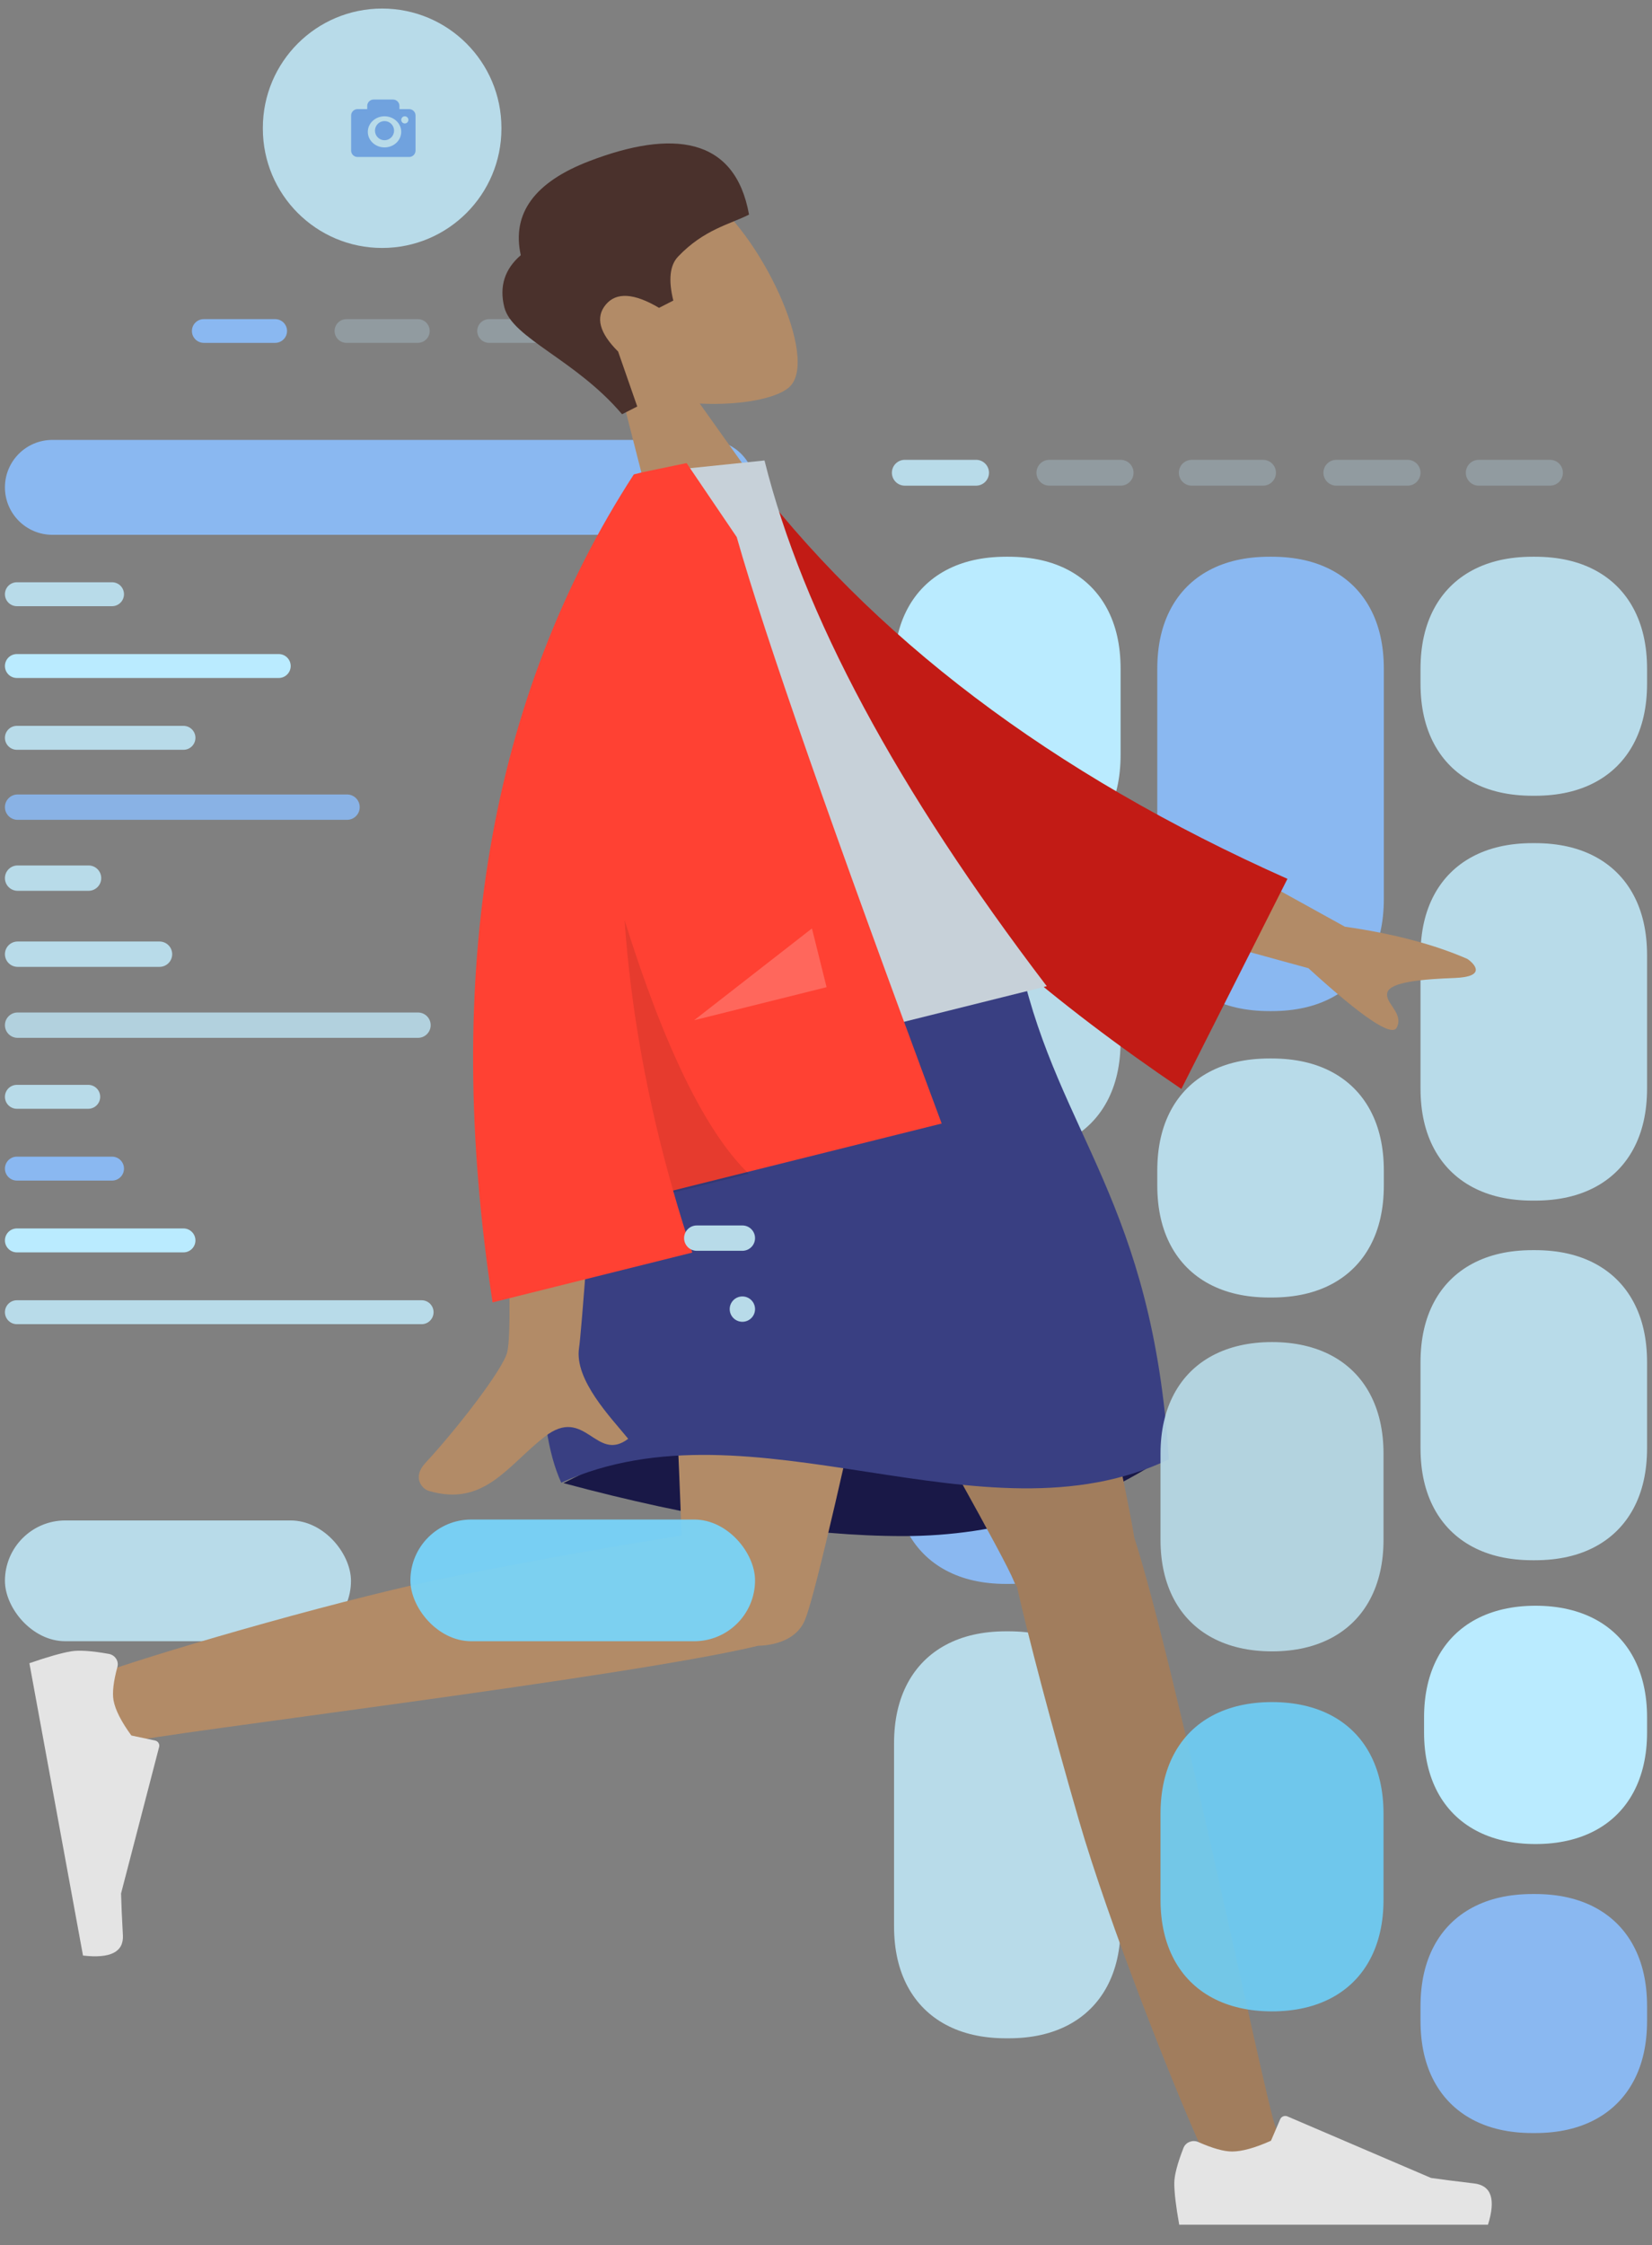 <svg viewBox="38.027 61.312 325.946 442.813" xmlns="http://www.w3.org/2000/svg" overflow="visible" xmlns:xlink="http://www.w3.org/1999/xlink" width="325.946px" height="442.813px"><rect x="38.027" y="61.312" width="325.946" height="442.813" fill="#808080" stroke="none"/><g id="Master/Composition/Wireframe" stroke="none" stroke-width="1" fill="none" fill-rule="evenodd"><g id="UI" transform="translate(39, 63)"><g id="Cards" transform="translate(175, 89)"><g id="Group"><g id="Group-7"><path d="M22.561,19.112 L22.99,19.112 C27.701,19.112 31.635,20.04 34.894,21.783 C38.153,23.526 40.711,26.084 42.454,29.344 C44.197,32.603 45.126,36.536 45.126,41.247 L45.126,58.135 C45.126,62.846 44.197,66.779 42.454,70.039 C40.711,73.298 38.153,75.856 34.894,77.599 C31.635,79.342 27.701,80.27 22.99,80.27 L22.561,80.27 C17.85,80.27 13.917,79.342 10.657,77.599 C7.398,75.856 4.84,73.298 3.097,70.039 C1.354,66.779 0.426,62.846 0.426,58.135 L0.426,41.247 C0.426,36.536 1.354,32.603 3.097,29.344 C4.84,26.084 7.398,23.526 10.657,21.783 C13.917,20.04 17.85,19.112 22.561,19.112 Z" id="Rectangle-2" fill="#BAEBFF"/><path d="M22.561,231.042 L22.99,231.042 C27.701,231.042 31.635,231.971 34.894,233.714 C38.153,235.457 40.711,238.015 42.454,241.274 C44.197,244.533 45.126,248.467 45.126,253.178 L45.126,289.177 C45.126,293.888 44.197,297.822 42.454,301.081 C40.711,304.34 38.153,306.898 34.894,308.641 C31.635,310.384 27.701,311.313 22.99,311.313 L22.561,311.313 C17.85,311.313 13.917,310.384 10.657,308.641 C7.398,306.898 4.84,304.34 3.097,301.081 C1.354,297.822 0.426,293.888 0.426,289.177 L0.426,253.178 C0.426,248.467 1.354,244.533 3.097,241.274 C4.84,238.015 7.398,235.457 10.657,233.714 C13.917,231.971 17.85,231.042 22.561,231.042 Z" id="Rectangle-2-Copy-9" fill="#B8DBE9"/><path d="M126.435,155.869 L126.865,155.869 C131.576,155.869 135.509,156.797 138.768,158.54 C142.028,160.283 144.586,162.841 146.329,166.1 C148.072,169.36 149,173.293 149,178.004 L149,194.892 C149,199.603 148.072,203.536 146.329,206.795 C144.586,210.055 142.028,212.613 138.768,214.356 C135.509,216.099 131.576,217.027 126.865,217.027 L126.435,217.027 C121.724,217.027 117.791,216.099 114.532,214.356 C111.272,212.613 108.714,210.055 106.971,206.795 C105.228,203.536 104.3,199.603 104.3,194.892 L104.3,178.004 C104.3,173.293 105.228,169.36 106.971,166.1 C108.714,162.841 111.272,160.283 114.532,158.54 C117.791,156.797 121.724,155.869 126.435,155.869 Z" id="Rectangle-2-Copy-8" fill="#B8DBE9"/><path d="M74.498,19.112 L74.928,19.112 C79.638,19.112 83.572,20.04 86.831,21.783 C90.091,23.526 92.648,26.084 94.392,29.344 C96.135,32.603 97.063,36.536 97.063,41.247 L97.063,86.591 C97.063,91.301 96.135,95.235 94.392,98.494 C92.648,101.754 90.091,104.311 86.831,106.055 C83.572,107.798 79.638,108.726 74.928,108.726 L74.498,108.726 C69.787,108.726 65.854,107.798 62.594,106.055 C59.335,104.311 56.777,101.754 55.034,98.494 C53.291,95.235 52.363,91.301 52.363,86.591 L52.363,41.247 C52.363,36.536 53.291,32.603 55.034,29.344 C56.777,26.084 59.335,23.526 62.594,21.783 C65.854,20.04 69.787,19.112 74.498,19.112 Z" id="Rectangle-2-Copy" fill="#8AB8F1"/><path d="M126.435,75.598 L126.865,75.598 C131.576,75.598 135.509,76.527 138.768,78.27 C142.028,80.013 144.586,82.571 146.329,85.83 C148.072,89.089 149,93.023 149,97.734 L149,123.965 C149,128.676 148.072,132.61 146.329,135.869 C144.586,139.128 142.028,141.686 138.768,143.429 C135.509,145.172 131.576,146.1 126.865,146.1 L126.435,146.1 C121.724,146.1 117.791,145.172 114.532,143.429 C111.272,141.686 108.714,139.128 106.971,135.869 C105.228,132.61 104.3,128.676 104.3,123.965 L104.3,97.734 C104.3,93.023 105.228,89.089 106.971,85.83 C108.714,82.571 111.272,80.013 114.532,78.27 C117.791,76.527 121.724,75.598 126.435,75.598 Z" id="Rectangle-2-Copy-4" fill="#B8DBE9"/><path d="M74.498,118.069 L74.928,118.069 C79.638,118.069 83.572,118.998 86.831,120.741 C90.091,122.484 92.648,125.042 94.392,128.301 C96.135,131.56 97.063,135.494 97.063,140.205 L97.063,143.077 C97.063,147.788 96.135,151.722 94.392,154.981 C92.648,158.24 90.091,160.798 86.831,162.541 C83.572,164.284 79.638,165.212 74.928,165.212 L74.498,165.212 C69.787,165.212 65.854,164.284 62.594,162.541 C59.335,160.798 56.777,158.24 55.034,154.981 C53.291,151.722 52.363,147.788 52.363,143.077 L52.363,140.205 C52.363,135.494 53.291,131.56 55.034,128.301 C56.777,125.042 59.335,122.484 62.594,120.741 C65.854,118.998 69.787,118.069 74.498,118.069 Z" id="Rectangle-2-Copy-5" fill="#B8DBE9"/><path d="M126.435,19.112 L126.865,19.112 C131.576,19.112 135.509,20.04 138.768,21.783 C142.028,23.526 144.586,26.084 146.329,29.344 C148.072,32.603 149,36.536 149,41.247 L149,44.12 C149,48.83 148.072,52.764 146.329,56.023 C144.586,59.283 142.028,61.84 138.768,63.583 C135.509,65.327 131.576,66.255 126.865,66.255 L126.435,66.255 C121.724,66.255 117.791,65.327 114.532,63.583 C111.272,61.84 108.714,59.283 106.971,56.023 C105.228,52.764 104.3,48.83 104.3,44.12 L104.3,41.247 C104.3,36.536 105.228,32.603 106.971,29.344 C108.714,26.084 111.272,23.526 114.532,21.783 C117.791,20.04 121.724,19.112 126.435,19.112 Z" id="Rectangle-2-Copy-2" fill="#B8DBE9"/><path d="M22.561,146.525 L22.99,146.525 C27.701,146.525 31.635,147.453 34.894,149.196 C38.153,150.939 40.711,153.497 42.454,156.757 C44.197,160.016 45.126,163.949 45.126,168.66 L45.126,199.564 C45.126,204.274 44.197,208.208 42.454,211.467 C40.711,214.727 38.153,217.284 34.894,219.028 C31.635,220.771 27.701,221.699 22.99,221.699 L22.561,221.699 C17.85,221.699 13.917,220.771 10.657,219.028 C7.398,217.284 4.84,214.727 3.097,211.467 C1.354,208.208 0.426,204.274 0.426,199.564 L0.426,168.66 C0.426,163.949 1.354,160.016 3.097,156.757 C4.84,153.497 7.398,150.939 10.657,149.196 C13.917,147.453 17.85,146.525 22.561,146.525 Z" id="Rectangle-2-Copy-6" fill="#8AB8F1"/><path d="M22.561,89.614 L22.99,89.614 C27.701,89.614 31.635,90.542 34.894,92.285 C38.153,94.028 40.711,96.586 42.454,99.845 C44.197,103.105 45.126,107.038 45.126,111.749 L45.126,114.621 C45.126,119.332 44.197,123.266 42.454,126.525 C40.711,129.784 38.153,132.342 34.894,134.085 C31.635,135.829 27.701,136.757 22.99,136.757 L22.561,136.757 C17.85,136.757 13.917,135.829 10.657,134.085 C7.398,132.342 4.84,129.784 3.097,126.525 C1.354,123.266 0.426,119.332 0.426,114.621 L0.426,111.749 C0.426,107.038 1.354,103.105 3.097,99.845 C4.84,96.586 7.398,94.028 10.657,92.285 C13.917,90.542 17.85,89.614 22.561,89.614 Z" id="Rectangle-2-Copy-3" fill="#B8DBE9"/><path d="M126.435,282.857 L126.865,282.857 C131.576,282.857 135.509,283.785 138.768,285.528 C142.028,287.272 144.586,289.829 146.329,293.089 C148.072,296.348 149,300.282 149,304.992 L149,307.865 C149,312.576 148.072,316.509 146.329,319.768 C144.586,323.028 142.028,325.586 138.768,327.329 C135.509,329.072 131.576,330 126.865,330 L126.435,330 C121.724,330 117.791,329.072 114.532,327.329 C111.272,325.586 108.714,323.028 106.971,319.768 C105.228,316.509 104.3,312.576 104.3,307.865 L104.3,304.992 C104.3,300.282 105.228,296.348 106.971,293.089 C108.714,289.829 111.272,287.272 114.532,285.528 C117.791,283.785 121.724,282.857 126.435,282.857 Z" id="Rectangle-2-Copy-12" fill="#8AB8F1"/><path d="M2.548,0 L16.609,0 C18.016,-1.59079667e-15 19.157,1.141 19.157,2.548 C19.157,3.956 18.016,5.097 16.609,5.097 L2.548,5.097 C1.141,5.097 1.72352693e-16,3.956 0,2.548 C-1.72352693e-16,1.141 1.141,7.0261825e-16 2.548,0 Z" id="Rectangle" fill="#B8DBE9"/><path d="M31.071,0 L45.132,0 C46.539,-1.59079667e-15 47.68,1.141 47.68,2.548 C47.68,3.956 46.539,5.097 45.132,5.097 L31.071,5.097 C29.664,5.097 28.523,3.956 28.523,2.548 C28.523,1.141 29.664,7.0261825e-16 31.071,0 Z" id="Rectangle-Copy" fill="#B8DBE9" opacity=".3"/><path d="M59.168,0 L73.229,0 C74.636,-1.59079667e-15 75.777,1.141 75.777,2.548 C75.777,3.956 74.636,5.097 73.229,5.097 L59.168,5.097 C57.761,5.097 56.62,3.956 56.62,2.548 C56.62,1.141 57.761,7.0261825e-16 59.168,0 Z" id="Rectangle-Copy-2" fill="#B8DBE9" opacity=".3"/><path d="M87.691,0 L101.752,0 C103.159,-1.59079667e-15 104.3,1.141 104.3,2.548 C104.3,3.956 103.159,5.097 101.752,5.097 L87.691,5.097 C86.284,5.097 85.143,3.956 85.143,2.548 C85.143,1.141 86.284,7.0261825e-16 87.691,0 Z" id="Rectangle-Copy-3" fill="#B8DBE9" opacity=".3"/><path d="M115.788,0 L129.849,0 C131.256,-1.59079667e-15 132.397,1.141 132.397,2.548 C132.397,3.956 131.256,5.097 129.849,5.097 L115.788,5.097 C114.381,5.097 113.24,3.956 113.24,2.548 C113.24,1.141 114.381,2.5852904e-16 115.788,0 Z" id="Rectangle-Copy-4" fill="#B8DBE9" opacity=".3"/></g></g></g><g id="Profile"><g id="Group-6"><path d="M74.424,0 C87.423,-2.38778068e-15 97.96,10.537 97.96,23.536 L97.96,23.68 C97.96,36.678 87.423,47.215 74.424,47.215 C61.426,47.215 50.888,36.678 50.888,23.68 L50.888,23.536 C50.888,10.537 61.426,2.38778068e-15 74.424,0 Z" id="Rectangle" fill="#B8DBE9"/><path d="M72.753,17.942 C72.051,17.942 71.482,18.505 71.482,19.201 L71.482,19.83 L69.576,19.83 C68.873,19.83 68.305,20.394 68.305,21.09 L68.305,28.014 C68.305,28.71 68.873,29.274 69.576,29.274 L79.743,29.274 C80.445,29.274 81.014,28.71 81.014,28.014 L81.014,21.09 C81.014,20.394 80.445,19.83 79.743,19.83 L77.837,19.83 L77.837,19.201 C77.837,18.505 77.268,17.942 76.566,17.942 L72.753,17.942 Z M74.895,21.247 C76.712,21.247 78.19,22.624 78.19,24.316 C78.19,26.008 76.712,27.385 74.895,27.385 C73.078,27.385 71.6,26.008 71.6,24.316 C71.6,22.624 73.078,21.247 74.895,21.247 Z M78.896,21.247 C79.286,21.247 79.602,21.564 79.602,21.955 C79.602,22.346 79.286,22.663 78.896,22.663 C78.506,22.663 78.19,22.346 78.19,21.955 C78.19,21.564 78.506,21.247 78.896,21.247 Z M74.895,22.191 C73.855,22.191 73.012,23.037 73.012,24.08 C73.012,25.123 73.855,25.968 74.895,25.968 C75.935,25.968 76.778,25.123 76.778,24.08 C76.778,23.037 75.935,22.191 74.895,22.191 Z" id="Shape" fill="#70A2DE" fill-rule="nonzero"/><path d="M39.233,61.252 L53.32,61.252 C54.612,61.252 55.659,62.3 55.659,63.592 C55.659,64.884 54.612,65.931 53.32,65.931 L39.233,65.931 C37.941,65.931 36.894,64.884 36.894,63.592 C36.894,62.3 37.941,61.252 39.233,61.252 Z" id="Rectangle" fill="#8AB8F1"/><path d="M67.381,61.252 L81.467,61.252 C82.759,61.252 83.807,62.3 83.807,63.592 C83.807,64.884 82.759,65.931 81.467,65.931 L67.381,65.931 C66.089,65.931 65.042,64.884 65.042,63.592 C65.042,62.3 66.089,61.252 67.381,61.252 Z" id="Rectangle-Copy" fill="#B8DBE9" opacity=".3"/><path d="M95.529,61.252 L109.615,61.252 C110.907,61.252 111.954,62.3 111.954,63.592 C111.954,64.884 110.907,65.931 109.615,65.931 L95.529,65.931 C94.237,65.931 93.189,64.884 93.189,63.592 C93.189,62.3 94.237,61.252 95.529,61.252 Z" id="Rectangle-Copy-2" fill="#B8DBE9" opacity=".3"/><path d="M136.265,113.147 L145.64,113.147 C146.943,113.147 148,114.203 148,115.507 C148,116.81 146.943,117.867 145.64,117.867 L136.265,117.867 C134.961,117.867 133.905,116.81 133.905,115.507 C133.905,114.203 134.961,113.147 136.265,113.147 Z" id="Rectangle" fill="#B8DBE9"/><path d="M131.566,127.307 L145.64,127.307 C146.943,127.307 148,128.364 148,129.667 C148,130.971 146.943,132.027 145.64,132.027 L131.566,132.027 C130.263,132.027 129.206,130.971 129.206,129.667 C129.206,128.364 130.263,127.307 131.566,127.307 Z" id="Rectangle" fill="#B8DBE9"/><path d="M140.963,141.468 L145.64,141.468 C146.943,141.468 148,142.524 148,143.828 C148,145.131 146.943,146.188 145.64,146.188 L140.963,146.188 C139.66,146.188 138.603,145.131 138.603,143.828 C138.603,142.524 139.66,141.468 140.963,141.468 Z" id="Rectangle" fill="#B8DBE9"/><path d="M145.651,155.628 C146.948,155.628 148,156.68 148,157.977 L148,157.999 C148,159.296 146.948,160.348 145.651,160.348 C144.353,160.348 143.302,159.296 143.302,157.999 L143.302,157.977 C143.302,156.68 144.353,155.628 145.651,155.628 Z" id="Rectangle" fill="#B8DBE9"/><path d="M136.265,169.789 L145.64,169.789 C146.943,169.789 148,170.845 148,172.149 C148,173.452 146.943,174.509 145.64,174.509 L136.265,174.509 C134.961,174.509 133.905,173.452 133.905,172.149 C133.905,170.845 134.961,169.789 136.265,169.789 Z" id="Rectangle" fill="#B8DBE9"/><path d="M140.963,183.949 L145.64,183.949 C146.943,183.949 148,185.006 148,186.309 C148,187.613 146.943,188.669 145.64,188.669 L140.963,188.669 C139.66,188.669 138.603,187.613 138.603,186.309 C138.603,185.006 139.66,183.949 140.963,183.949 Z" id="Rectangle" fill="#B8DBE9"/><path d="M145.651,198.11 C146.948,198.11 148,199.161 148,200.459 L148,200.48 C148,201.778 146.948,202.83 145.651,202.83 C144.353,202.83 143.302,201.778 143.302,200.48 L143.302,200.459 C143.302,199.161 144.353,198.11 145.651,198.11 Z" id="Rectangle" fill="#8AB8F1"/><path d="M2.36,254.751 L82.211,254.751 C83.515,254.751 84.571,255.808 84.571,257.112 C84.571,258.415 83.515,259.472 82.211,259.472 L2.36,259.472 C1.057,259.472 1.59624904e-16,258.415 0,257.112 C-1.59624904e-16,255.808 1.057,254.751 2.36,254.751 Z" id="Rectangle" fill="#B8DBE9"/><path d="M140.963,212.27 L145.64,212.27 C146.943,212.27 148,213.327 148,214.63 C148,215.934 146.943,216.99 145.64,216.99 L140.963,216.99 C139.66,216.99 138.603,215.934 138.603,214.63 C138.603,213.327 139.66,212.27 140.963,212.27 Z" id="Rectangle" fill="#8AB8F1"/><path d="M136.265,226.43 L145.64,226.43 C146.943,226.43 148,227.487 148,228.791 C148,230.094 146.943,231.151 145.64,231.151 L136.265,231.151 C134.961,231.151 133.905,230.094 133.905,228.791 C133.905,227.487 134.961,226.43 136.265,226.43 Z" id="Rectangle" fill="#B8DBE9"/><path d="M2.36,240.591 L35.227,240.591 C36.531,240.591 37.587,241.648 37.587,242.951 C37.587,244.254 36.531,245.311 35.227,245.311 L2.36,245.311 C1.057,245.311 1.59624904e-16,244.254 0,242.951 C-1.59624904e-16,241.648 1.057,240.591 2.36,240.591 Z" id="Rectangle" fill="#BAEBFF"/><path d="M2.36,226.43 L21.132,226.43 C22.435,226.43 23.492,227.487 23.492,228.791 C23.492,230.094 22.435,231.151 21.132,231.151 L2.36,231.151 C1.057,231.151 1.59624904e-16,230.094 0,228.791 C-1.59624904e-16,227.487 1.057,226.43 2.36,226.43 Z" id="Rectangle" fill="#8AB8F1"/><path d="M2.36,212.27 L16.434,212.27 C17.737,212.27 18.794,213.327 18.794,214.63 C18.794,215.934 17.737,216.99 16.434,216.99 L2.36,216.99 C1.057,216.99 1.59624904e-16,215.934 0,214.63 C-1.59624904e-16,213.327 1.057,212.27 2.36,212.27 Z" id="Rectangle" fill="#B8DBE9"/><path d="M2.36,141.468 L35.227,141.468 C36.531,141.468 37.587,142.524 37.587,143.828 C37.587,145.131 36.531,146.188 35.227,146.188 L2.36,146.188 C1.057,146.188 1.59624904e-16,145.131 0,143.828 C-1.59624904e-16,142.524 1.057,141.468 2.36,141.468 Z" id="Rectangle" fill="#B8DBE9"/><path d="M2.36,127.307 L54.021,127.307 C55.324,127.307 56.381,128.364 56.381,129.667 C56.381,130.971 55.324,132.027 54.021,132.027 L2.36,132.027 C1.057,132.027 1.59624904e-16,130.971 0,129.667 C-1.59624904e-16,128.364 1.057,127.307 2.36,127.307 Z" id="Rectangle" fill="#BAEBFF"/><path d="M2.36,113.147 L21.132,113.147 C22.435,113.147 23.492,114.203 23.492,115.507 C23.492,116.81 22.435,117.867 21.132,117.867 L2.36,117.867 C1.057,117.867 1.59624904e-16,116.81 0,115.507 C-1.59624904e-16,114.203 1.057,113.147 2.36,113.147 Z" id="Rectangle" fill="#B8DBE9"/><path d="M9.358,85.073 L138.642,85.073 C143.81,85.073 148,89.262 148,94.431 C148,99.599 143.81,103.789 138.642,103.789 L9.358,103.789 C4.19,103.789 6.32931304e-16,99.599 0,94.431 C-6.32931304e-16,89.262 4.19,85.073 9.358,85.073 Z" id="Rectangle-2" fill="#8AB8F1"/><rect id="Rectangle-2" fill="#B8DBE9" x="0" y="298.18" width="68.275" height="23.82" rx="11.91"/></g><g id="Group-3" transform="translate(0, 113.147)"/></g></g><g id="Character" transform="translate(40, 41)"><g id="Head/Front" transform="translate(119.5, 81.5) rotate(-27) translate(-119.5, -81.5) translate(46, 28) scale(1.081 1.029)"><g id="Head/Front/Short 2" stroke="none" stroke-width="1" fill="none" fill-rule="evenodd"><g id="Head" transform="translate(54, 31)" fill="#b28b67"><path d="M38.143,9.134 C43.938,19.935 43.25,47.333 35.76,49.263 C32.774,50.033 26.411,48.148 19.936,44.245 L24,73 L0,73 L8.262,34.489 C3.654,29.081 0.536,22.453 1.057,15.025 C2.558,-6.375 32.349,-1.667 38.143,9.134 Z" id="SKIN"/></g><path d="M60.418,70.308 C57.406,56.906 48.825,47.771 50.135,41.782 C51.009,37.789 53.338,35.305 57.121,34.332 C59.078,26.416 65.39,23.048 76.056,24.23 C92.055,26.004 101.819,32.648 97.602,47.268 C93.726,47.268 89.046,45.866 82.576,48.268 C80.522,49.03 79.054,51.393 78.17,55.358 L75.246,55.358 C72.408,50.653 69.609,48.924 66.851,50.171 C64.092,51.418 63.465,54.447 64.97,59.259 L63.529,70.308 L60.418,70.308 Z" id="Hair" fill="#4a312c"/></g></g><g id="Bottom/Standing" transform="translate(4, 211) scale(1.08 1.038)"><g id="Bottom/Standing/Skirt" stroke="none" stroke-width="1" fill="none" fill-rule="evenodd"><path d="M97.408,98.088 C121.397,104.798 142.094,108.153 159.5,108.153 C176.905,108.153 193.072,102.986 208,92.653 C184.524,85.766 165.191,82.323 150,82.323 C134.809,82.323 117.278,87.578 97.408,98.088 Z" id="Skirt-Shadow" fill="#191847"/><path d="M180.267,117.824 C180.036,117.477 179.84,117.098 179.685,116.689 C176.479,108.208 125.117,16.726 120,0 L177.826,0 C181.717,12.717 199.227,92.52 201.691,108.442 C209.467,133.557 225.475,214.895 227.519,220.53 C229.669,226.458 217.572,232.633 214.349,225.346 C209.22,213.75 196.999,181.665 191.557,162.074 C186.456,143.708 182.302,127.185 180.267,117.824 Z" id="SKIN" fill="#b28b67"/><path d="M180.267,117.824 C180.036,117.477 179.84,117.098 179.685,116.689 C176.479,108.208 125.117,16.726 120,0 L177.826,0 C181.717,12.717 199.227,92.52 201.691,108.442 C209.467,133.557 225.475,214.895 227.519,220.53 C229.669,226.458 217.572,232.633 214.349,225.346 C209.22,213.75 196.999,181.665 191.557,162.074 C186.456,143.708 182.302,127.185 180.267,117.824 Z" id="Shadow" fill-opacity=".1" fill="#000"/><path d="M132.957,128.994 C109.475,134.928 23.584,145.658 17.69,147.341 C11.626,149.072 6.31,136.574 13.805,133.867 C25.73,129.559 58.589,119.606 78.512,115.544 C94.536,112.277 109.159,109.611 118.976,108.05 C118.145,80.473 114.343,14.294 116.835,1.42108547e-14 L168,1.42108547e-14 C165.61,13.707 145.41,113.718 141.656,123.729 C140.464,127.302 136.909,128.882 132.957,128.994 L132.957,128.994 Z" id="SKIN" fill="#b28b67"/><g id="Left" transform="translate(15.058, 158.157) rotate(80) translate(-15.058, -158.157) translate(-13.942, 147.657)" fill="#E4E4E4"><path d="M1.678,6.402 C0.559,9.388 0,11.623 0,13.106 C0,14.909 0.3,17.54 0.901,21 C2.993,21 21.794,21 57.303,21 C58.769,16.155 57.923,13.539 54.765,13.152 C51.607,12.766 48.984,12.417 46.895,12.106 L20.68,0.419 C20.176,0.194 19.584,0.421 19.359,0.925 C19.356,0.934 19.352,0.942 19.348,0.951 L17.663,5.039 L17.663,5.039 C14.74,6.403 12.364,7.085 10.537,7.085 C9.052,7.085 7.001,6.485 4.384,5.285 L4.384,5.285 C3.38,4.825 2.193,5.266 1.733,6.27 C1.713,6.313 1.695,6.357 1.678,6.402 Z" id="shoe"/></g><g id="Right" transform="translate(209, 218)" fill="#E4E4E4"><path d="M1.678,6.402 C0.559,9.388 0,11.623 0,13.106 C0,14.909 0.3,17.54 0.901,21 C2.993,21 21.794,21 57.303,21 C58.769,16.155 57.923,13.539 54.765,13.152 C51.607,12.766 48.984,12.417 46.895,12.106 L20.68,0.419 C20.176,0.194 19.584,0.421 19.359,0.925 C19.356,0.934 19.352,0.942 19.348,0.951 L17.663,5.039 L17.663,5.039 C14.74,6.403 12.364,7.085 10.537,7.085 C9.052,7.085 7.001,6.485 4.384,5.285 L4.384,5.285 C3.38,4.825 2.193,5.266 1.733,6.27 C1.713,6.313 1.695,6.357 1.678,6.402 Z" id="shoe"/></g><path d="M117,3.55271368e-15 C139.547,-6.451 160.88,-6.451 181,3.55271368e-15 C188,31.937 205.009,44.613 208,93.579 C174,110.473 132,81.53 97,98.005 C87,74.961 101,19.465 117,3.55271368e-15 Z" id="Skirt" fill="#393f82"/></g></g><g id="Body" transform="translate(158.5, 204.5) rotate(-14) translate(-158.5, -204.5) translate(20, 108) scale(1.082 1.032)"><g id="Body/Jacket" stroke="none" stroke-width="1" fill="none" fill-rule="evenodd"><path d="M68.308,93.02 L89.205,93.102 C76.302,134.756 69.336,156.857 68.308,159.406 C65.994,165.14 70.891,173.874 72.985,178.567 C66.165,181.619 66.891,170.317 58.288,174.319 C50.435,177.973 44.462,184.592 35.389,178.994 C34.274,178.306 33.051,175.715 36.005,173.69 C43.362,168.645 53.965,159.815 55.398,156.908 C57.352,152.945 61.655,131.649 68.308,93.02 L68.308,93.02 Z M194.044,89.123 L222.372,116.758 C230.615,120.273 237.368,124.156 242.633,128.404 C243.817,129.832 245.105,132.568 239.535,131.344 C233.965,130.119 228.051,129.082 227.004,130.894 C225.957,132.705 229.042,135.481 227.107,137.852 C225.817,139.432 221.479,134.405 214.093,122.77 L184.636,105.402 L194.044,89.123 Z" id="SKIN" fill="#b28b67"/><path d="M122.019,9.232 L130.504,7.001 C148.576,42.752 177.415,74.15 217.019,101.195 L192.062,137.565 C151.339,97.686 124.671,55.199 122.019,9.232 Z" id="Coat-Back" fill="#c21b15" transform="translate(169.519, 72.283) rotate(5) translate(-169.519, -72.283)"/><path d="M90,114 L167,114 C149.161,70.625 140.241,33.779 140.241,3.461 L117.014,0 C98.76,29.358 93.605,65.505 90,114 Z" id="Shirt" fill="#C7D1D9"/><path d="M118.048,-4.26325641e-14 C119.862,0.062 122.625,0.175 126.338,0.338 L126.338,0.338 L131.95,16.377 C132.544,35.932 136.011,75.342 142.351,134.606 L142.351,134.606 L91.876,134.606 C92.008,138.699 92.227,142.83 92.531,147 L92.531,147 L55,147 C60.614,83.664 81.115,34.664 116.504,1.42108547e-14 L116.504,1.42108547e-14 L116.522,0.017 L116.532,-4.26325641e-14 Z" id="Coat-Front" fill="#ff4133"/><path d="M106,135 L91.889,134.999 C91.271,116.643 92.378,99.055 95.21,82.235 C96.647,107.749 100.243,125.337 106,135 Z" id="Shade" fill-opacity=".1" fill="#000"/><polygon id="Light" fill-opacity=".2" fill="#FFF" points="103.111 104 128 92.429 128 104"/></g></g></g><g id="Foreground" transform="translate(39, 218)"><path d="M250,108 C254.549,108 258.509,108.928 261.768,110.671 C265.028,112.414 267.586,114.972 269.329,118.232 C271.072,121.491 272,125.451 272,130 L272,147 C272,151.549 271.072,155.509 269.329,158.768 C267.586,162.028 265.028,164.586 261.768,166.329 C258.509,168.072 254.549,169 250,169 C245.451,169 241.491,168.072 238.232,166.329 C234.972,164.586 232.414,162.028 230.671,158.768 C228.928,155.509 228,151.549 228,147 L228,130 C228,125.451 228.928,121.491 230.671,118.232 C232.414,114.972 234.972,112.414 238.232,110.671 C241.491,108.928 245.451,108 250,108 Z" id="Rectangle-2-Copy-7" fill="#B8DBE9" opacity=".906"/><path d="M250,179 C254.549,179 258.509,179.928 261.768,181.671 C265.028,183.414 267.586,185.972 269.329,189.232 C271.072,192.491 272,196.451 272,201 L272,218 C272,222.549 271.072,226.509 269.329,229.768 C267.586,233.028 265.028,235.586 261.768,237.329 C258.509,239.072 254.549,240 250,240 C245.451,240 241.491,239.072 238.232,237.329 C234.972,235.586 232.414,233.028 230.671,229.768 C228.928,226.509 228,222.549 228,218 L228,201 C228,196.451 228.928,192.491 230.671,189.232 C232.414,185.972 234.972,183.414 238.232,181.671 C241.491,179.928 245.451,179 250,179 Z" id="Rectangle-2-Copy-10" fill="#6DD2FC" opacity=".866"/><path d="M302,160 C306.549,160 310.509,160.928 313.768,162.671 C317.028,164.414 319.586,166.972 321.329,170.232 C323.072,173.491 324,177.451 324,182 L324,185 C324,189.549 323.072,193.509 321.329,196.768 C319.586,200.028 317.028,202.586 313.768,204.329 C310.509,206.072 306.549,207 302,207 C297.451,207 293.491,206.072 290.232,204.329 C286.972,202.586 284.414,200.028 282.671,196.768 C280.928,193.509 280,189.549 280,185 L280,182 C280,177.451 280.928,173.491 282.671,170.232 C284.414,166.972 286.972,164.414 290.232,162.671 C293.491,160.928 297.451,160 302,160 Z" id="Rectangle-2-Copy-11" fill="#BAEBFF"/><path d="M145.5,99 C146.881,99 148,100.119 148,101.5 C148,102.881 146.881,104 145.5,104 C144.119,104 143,102.881 143,101.5 C143,100.119 144.119,99 145.5,99 Z" id="Rectangle" fill="#B8DBE9"/><path d="M136.5,85 L145.5,85 C146.881,85 148,86.119 148,87.5 C148,88.881 146.881,90 145.5,90 L136.5,90 C135.119,90 134,88.881 134,87.5 C134,86.119 135.119,85 136.5,85 Z" id="Rectangle" fill="#B8DBE9"/><path d="M2.5,43 L81.5,43 C82.881,43 84,44.119 84,45.5 C84,46.881 82.881,48 81.5,48 L2.5,48 C1.119,48 1.69088438e-16,46.881 0,45.5 C-1.69088438e-16,44.119 1.119,43 2.5,43 Z" id="Rectangle" fill="#B8DBE9" opacity=".89"/><path d="M2.5,29 L30.5,29 C31.881,29 33,30.119 33,31.5 C33,32.881 31.881,34 30.5,34 L2.5,34 C1.119,34 1.69088438e-16,32.881 0,31.5 C-1.69088438e-16,30.119 1.119,29 2.5,29 Z" id="Rectangle" fill="#B8DBE9"/><path d="M2.5,14 L16.5,14 C17.881,14 19,15.119 19,16.5 C19,17.881 17.881,19 16.5,19 L2.5,19 C1.119,19 1.69088438e-16,17.881 0,16.5 C-1.69088438e-16,15.119 1.119,14 2.5,14 Z" id="Rectangle" fill="#B8DBE9"/><path d="M2.5,0 L67.5,0 C68.881,-2.53632657e-16 70,1.119 70,2.5 C70,3.881 68.881,5 67.5,5 L2.5,5 C1.119,5 1.69088438e-16,3.881 0,2.5 C-1.69088438e-16,1.119 1.119,2.53632657e-16 2.5,0 Z" id="Rectangle" fill="#8AB8F1" opacity=".89"/><rect id="Rectangle-2" fill="#77D6FE" opacity=".908" x="80" y="143" width="68" height="24" rx="12"/></g></g></svg>